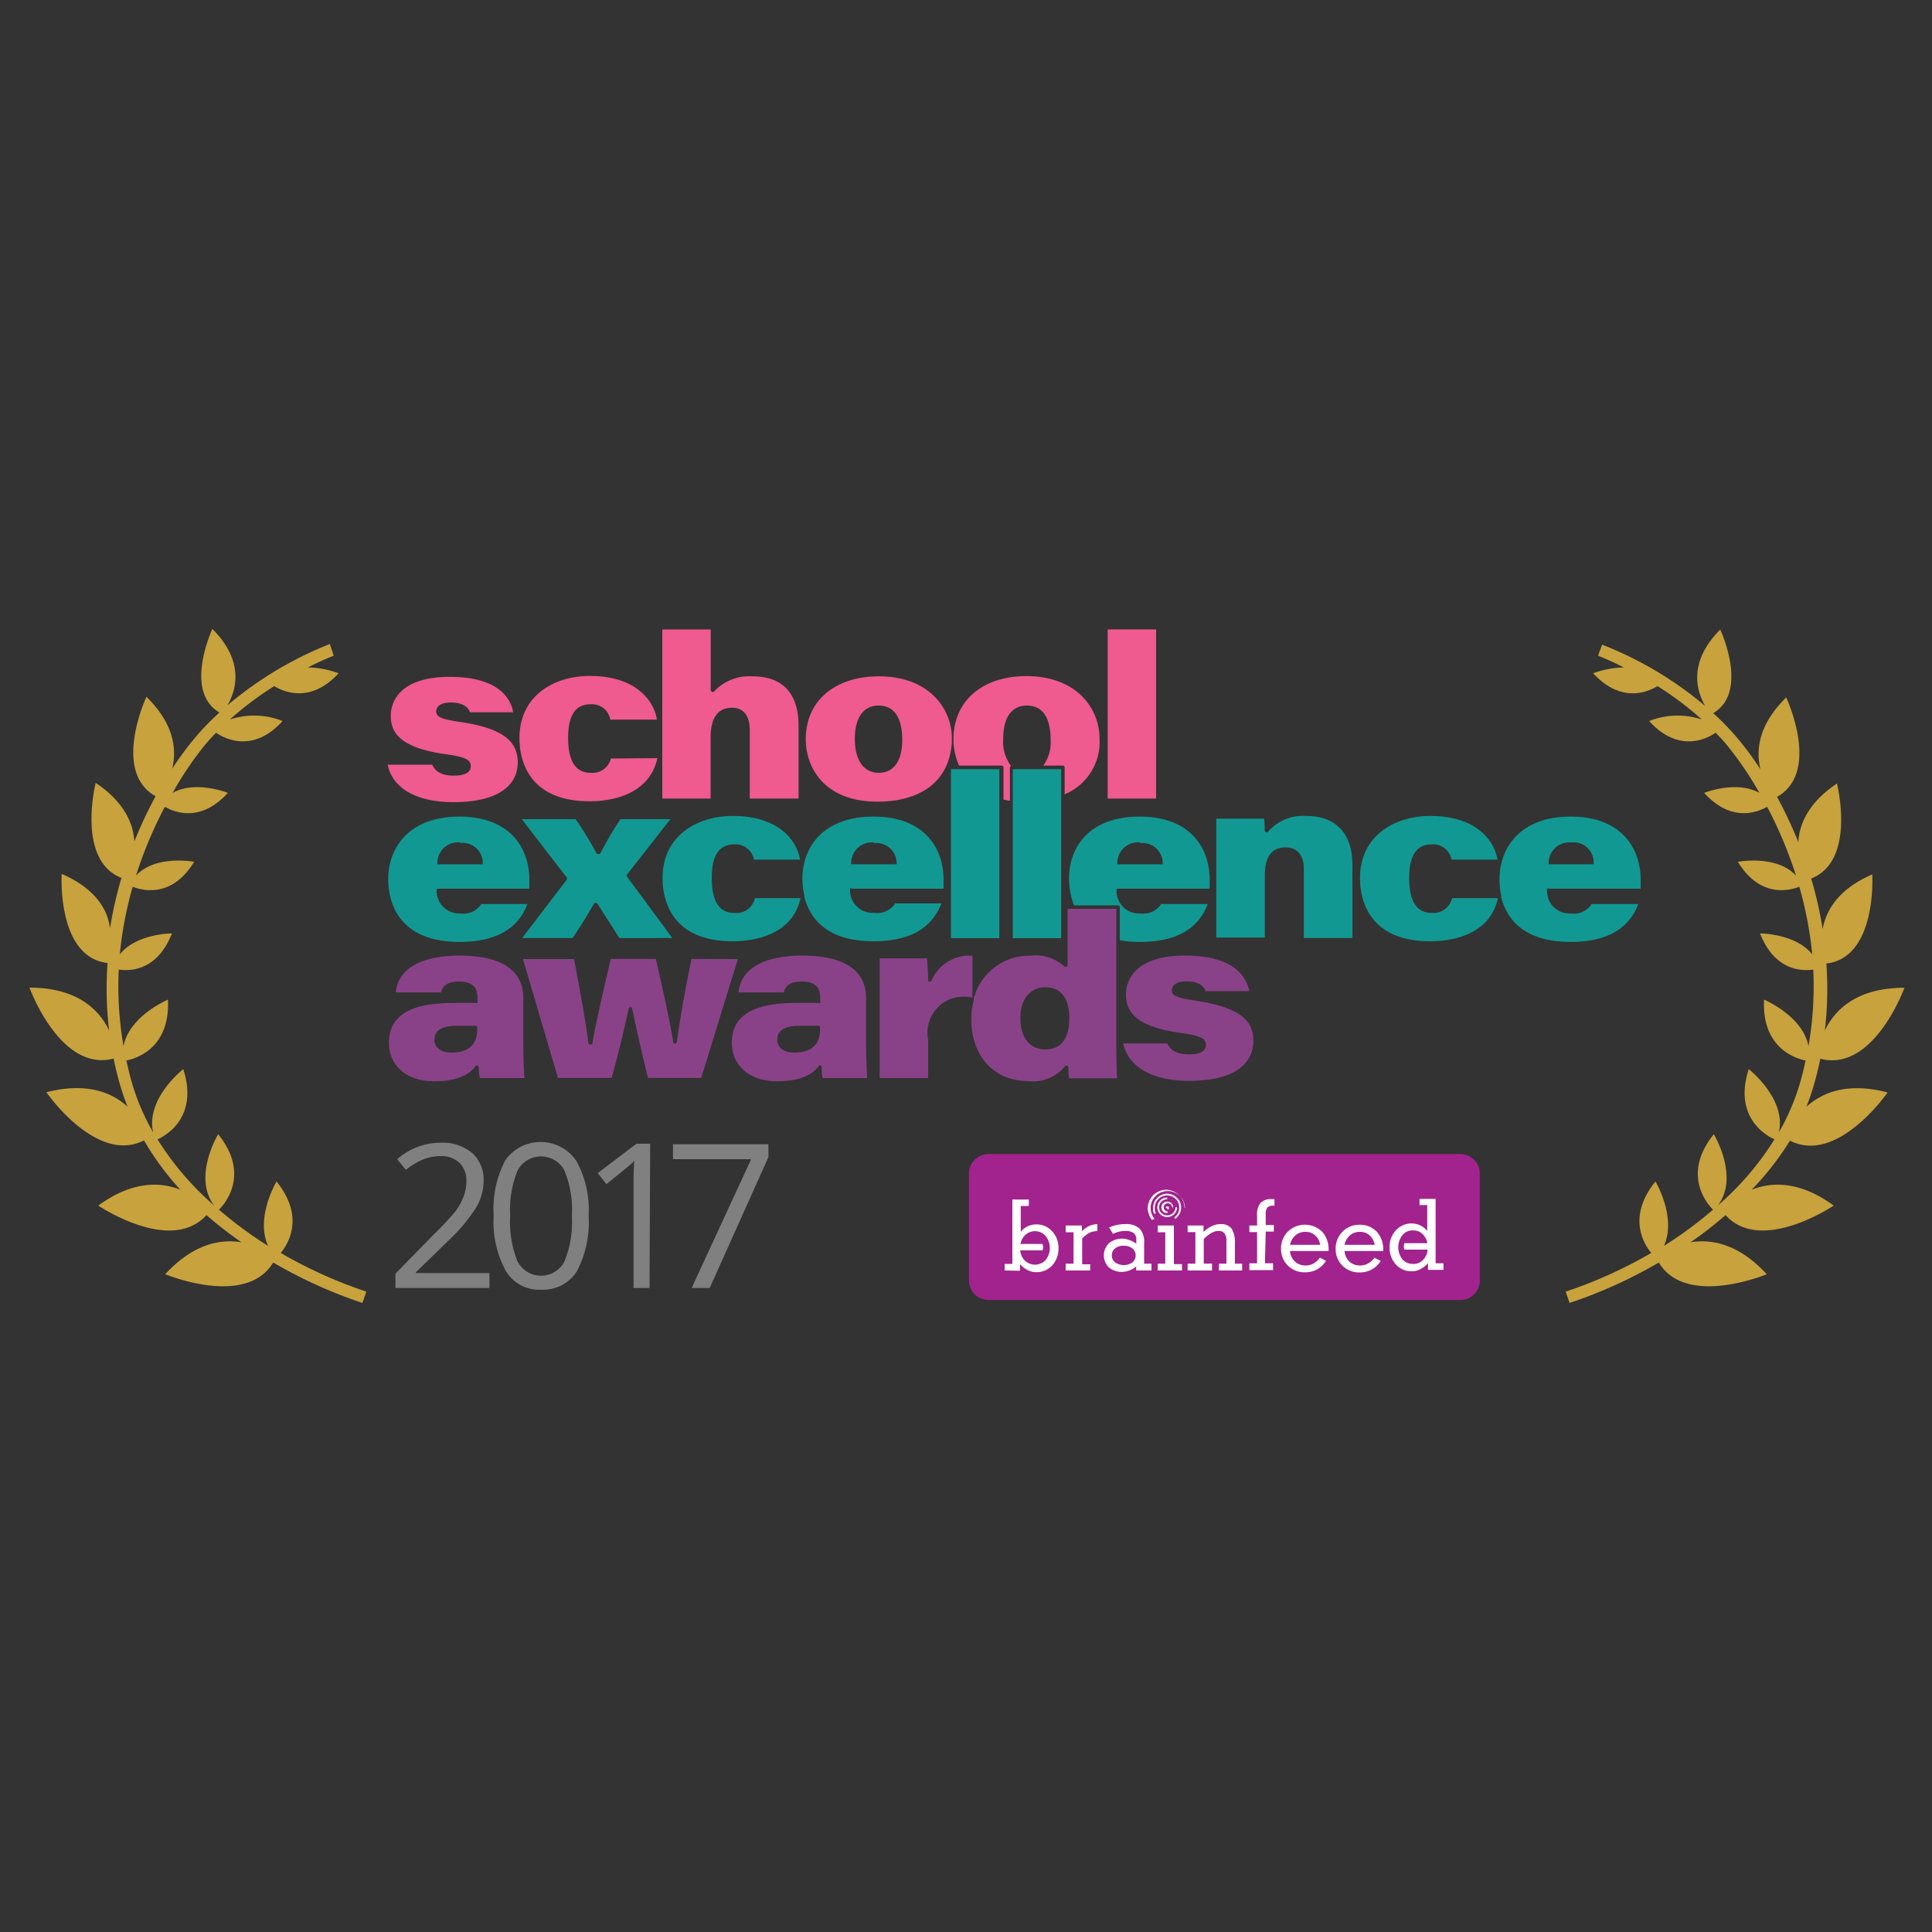 <svg id="Layer_1" data-name="Layer 1" xmlns="http://www.w3.org/2000/svg" viewBox="0 0 150 150"><rect x="0" y="0" width="150" height="150" fill="#333333" stroke="none"/><defs><style>.cls-1{fill:#ef5a8f;}.cls-2{fill:#119892;}.cls-3{fill:#894288;}.cls-4{fill:#231f20;}.cls-5{fill:#a2238d;}.cls-6{fill:#fff;}.cls-7{fill:gray;}.cls-8{fill:#c7a23d;}</style></defs><path class="cls-1" d="M40.12,58.53v0c-.22-1-1.12-2-4.35-2.47-1.5-.22-1.9-.4-1.9-.82s.38-.7,1.13-.7,1.31.25,1.49.76h3.35c-.15-.94-1-2.75-4.91-2.75-4.26,0-4.59,2.31-4.59,3,0,1.18.5,2.47,4.21,3,1.43.2,2,.37,2,.94,0,.34-.23.73-1.32.73s-1.49-.44-1.67-.85H30.1c.36,1.83,2.25,2.91,5.1,2.91,3.2,0,5-1.11,5-3.12A2.88,2.88,0,0,0,40.12,58.53Z"/><path class="cls-2" d="M34,69h7.1v-.71c0-2.36-1.43-4.89-5.43-4.89s-5.53,2.51-5.53,4.85c0,1.47.54,4.88,5.55,4.88,2.79,0,4.52-1,5.26-2.94H37.37a1.65,1.65,0,0,1-1.61.73,1.75,1.75,0,0,1-1.86-1.78A.14.14,0,0,1,34,69Zm1.71-3.54A1.55,1.55,0,0,1,37.48,67a.13.13,0,0,1,0,.1.18.18,0,0,1-.1,0H34.06a.18.18,0,0,1-.1,0,.13.13,0,0,1,0-.1A1.6,1.6,0,0,1,35.75,65.41Z"/><path class="cls-3" d="M40.63,80.83v-3.2c0-.85,0-3.44-5-3.44-1.41,0-4.65.28-4.9,2.86h3.51c.11-.43.39-.84,1.39-.84s1.44.4,1.44,1.25v.31a.12.12,0,0,1,0,.1.13.13,0,0,1-.1,0H35.2c-3.38,0-5,1-5,3.08,0,1.79,1.37,3,3.5,3,1.57,0,2.65-.39,3.22-1.17a.13.13,0,0,1,.15-.05.14.14,0,0,1,.1.12s0,.11,0,.17.05.49.08.68h3.47C40.67,83.23,40.63,82,40.63,80.83Zm-3.58-.93c0,1.21-.67,1.82-2,1.82-1,0-1.32-.52-1.32-1q0-1.08,1.74-1.08c.77,0,1.27,0,1.45,0a.13.13,0,0,1,.13.14Z"/><path class="cls-1" d="M47.43,58.89A1.47,1.47,0,0,1,45.85,60c-1.16,0-1.74-.91-1.74-2.71s.59-2.61,1.75-2.61a1.43,1.43,0,0,1,1.52,1.19H51c-.17-1.26-1.43-3.39-5.21-3.39-2.72,0-5.46,1.49-5.46,4.83,0,1.47.53,4.9,5.45,4.9,1.37,0,4.6-.33,5.26-3.35Z"/><path class="cls-1" d="M58.42,52.51a3.74,3.74,0,0,0-3,1.2.14.14,0,0,1-.15,0,.14.14,0,0,1-.09-.13V48.87H51.42V62h3.75V57.3c0-1.56.56-2.35,1.66-2.35s1.38.91,1.38,1.71V62H62V56.35C62,53.83,60.76,52.51,58.42,52.51Z"/><path class="cls-1" d="M73.9,57.12a6,6,0,0,0-.07-.61c-.38-2.06-2.17-4-5.59-4s-5.68,1.91-5.68,4.87c0,2.24,1.46,4.86,5.56,4.86,3.24,0,5.31-1.46,5.71-4a4.48,4.48,0,0,0,.07-.64c0-.09,0-.19,0-.29S73.9,57.2,73.9,57.12ZM68.23,60c-1.19,0-1.86-1-1.86-2.63s.65-2.59,1.84-2.59c1.52,0,1.84,1.45,1.84,2.66C70.05,59.07,69.4,60,68.23,60Z"/><path class="cls-1" d="M85.37,57.36a4.4,4.4,0,0,1-2.71,4.31V59.58a.14.14,0,0,0-.14-.14H81a3.06,3.06,0,0,0,.57-2c0-1.21-.32-2.66-1.84-2.66-1.19,0-1.84.92-1.84,2.59a3.08,3.08,0,0,0,.61,2.1.14.14,0,0,0-.09.13v2.57a4,4,0,0,1-.5-.09V59.58a.14.14,0,0,0-.14-.14H74.46a4.76,4.76,0,0,1-.35-1.15,4.66,4.66,0,0,1-.08-.64v-.56a5.79,5.79,0,0,1,.07-.6c.41-2.45,2.52-4,5.61-4C83.6,52.51,85.37,55,85.37,57.36Z"/><path class="cls-1" d="M86,48.87V62h3.76V48.87Z"/><path class="cls-2" d="M48.68,68.06a.12.12,0,0,1,0-.16l3.37-4.3H48.17a26.87,26.87,0,0,0-1.55,2.64.15.15,0,0,1-.12.07h-.06a.16.16,0,0,1-.13-.07,27.08,27.08,0,0,0-1.62-2.64H40.51L44,68.13a.17.17,0,0,1,0,.17l-3.46,4.53h3.92c.78-1.17,1.36-2.14,1.65-2.66a.14.14,0,0,1,.12-.07h.05a.14.14,0,0,1,.11.07l.83,1.3.87,1.36H52.2Z"/><path class="cls-2" d="M58.61,69.73A1.47,1.47,0,0,1,57,70.88c-1.16,0-1.74-.92-1.74-2.71s.59-2.61,1.75-2.61a1.43,1.43,0,0,1,1.52,1.18h3.58c-.17-1.25-1.43-3.39-5.21-3.39-2.72,0-5.46,1.49-5.46,4.83,0,1.47.53,4.9,5.45,4.9,1.37,0,4.6-.33,5.26-3.35Z"/><path class="cls-2" d="M66.16,69h7.1c0-.23,0-.58,0-.71,0-2.36-1.43-4.89-5.43-4.89S62.3,65.86,62.3,68.2a5.51,5.51,0,0,0,.15,1.3l0,.13c.4,1.57,1.65,3.45,5.37,3.45,2.8,0,4.52-1,5.27-2.94H69.5a1.66,1.66,0,0,1-1.62.73A1.74,1.74,0,0,1,66,69.09a.13.13,0,0,1,0-.1A.11.11,0,0,1,66.16,69Zm1.71-3.54A1.56,1.56,0,0,1,69.61,67a.14.14,0,0,1,0,.1.15.15,0,0,1-.1,0H66.19a.15.15,0,0,1-.1,0,.14.14,0,0,1,0-.1A1.6,1.6,0,0,1,67.87,65.41Z"/><rect class="cls-2" x="73.83" y="59.72" width="3.76" height="13.12"/><rect class="cls-2" x="78.63" y="59.72" width="3.76" height="13.12"/><path class="cls-2" d="M86.82,69h7.1v-.71c0-2.36-1.42-4.89-5.43-4.89S83,65.86,83,68.2a5.59,5.59,0,0,0,.39,2.09H86.8a.13.13,0,0,1,.14.13V73a8.37,8.37,0,0,0,1.57.13c2.79,0,4.52-1,5.26-2.94H90.15a1.65,1.65,0,0,1-1.61.73,1.74,1.74,0,0,1-1.85-1.78.12.12,0,0,1,0-.1A.13.13,0,0,1,86.82,69Zm1.71-3.54A1.56,1.56,0,0,1,90.27,67a.21.21,0,0,1,0,.1.18.18,0,0,1-.1,0H86.84a.15.15,0,0,1-.09,0,.14.14,0,0,1,0-.1A1.6,1.6,0,0,1,88.53,65.41Z"/><path class="cls-2" d="M101.43,63.35a3.59,3.59,0,0,0-3,1.25.12.12,0,0,1-.14,0,.12.12,0,0,1-.1-.12v-.09c0-.24,0-.59-.06-.83h-3.7c0,.63,0,1.57,0,2.34v6.89H98.2V68c0-1.48.53-2.21,1.61-2.21.92,0,1.42.61,1.42,1.7v5.34H105V67.11C105,64.72,103.71,63.35,101.43,63.35Z"/><path class="cls-2" d="M112.74,69.73a1.49,1.49,0,0,1-1.59,1.15c-1.16,0-1.74-.92-1.74-2.71s.59-2.61,1.76-2.61a1.44,1.44,0,0,1,1.52,1.18h3.57c-.17-1.25-1.43-3.39-5.21-3.39-2.72,0-5.46,1.49-5.46,4.83,0,1.47.53,4.9,5.46,4.9,1.37,0,4.59-.33,5.25-3.35Z"/><path class="cls-2" d="M120.29,69h7.09c0-.23,0-.58,0-.71,0-2.36-1.43-4.89-5.43-4.89s-5.53,2.51-5.53,4.85a6.16,6.16,0,0,0,.14,1.31l0,.12c.4,1.57,1.65,3.45,5.38,3.45,2.79,0,4.52-1,5.26-2.94h-3.62a1.65,1.65,0,0,1-1.61.73,1.75,1.75,0,0,1-1.86-1.78.13.13,0,0,1,0-.1A.12.12,0,0,1,120.29,69ZM122,65.41A1.55,1.55,0,0,1,123.73,67a.19.19,0,0,1,0,.1.21.21,0,0,1-.1,0h-3.29a.18.18,0,0,1-.1,0,.13.13,0,0,1,0-.1A1.6,1.6,0,0,1,122,65.41Z"/><path class="cls-3" d="M53.69,74.45c-.83,4-1,5.61-1.15,6.46a.14.14,0,0,1-.14.12h0a.14.14,0,0,1-.13-.12c-.16-1-.38-2.22-1.35-6.46H47.42c-.74,3.14-1.06,4.66-1.29,5.77L46,81a.13.13,0,0,1-.13.1h-.05a.14.14,0,0,1-.14-.12c-.12-1-.32-2.33-1.11-6.52H40.6l2.72,9.23h4.17c.6-2.21,1.08-4.23,1.32-5.39a.14.14,0,0,1,.14-.11h0a.13.13,0,0,1,.13.1l.07.34c.24,1.14.52,2.44,1.16,5.06h4.13l2.85-9.23Z"/><path class="cls-3" d="M67.24,80.83v-3.2c0-.85,0-3.44-5-3.44-1.41,0-4.65.28-4.9,2.86h3.51c.11-.43.39-.84,1.39-.84s1.44.4,1.44,1.25v.31a.15.15,0,0,1,0,.1.13.13,0,0,1-.1,0H61.82c-3.38,0-5,1-5,3.08,0,1.79,1.38,3,3.51,3,1.57,0,2.65-.39,3.22-1.17a.13.13,0,0,1,.15-.05.14.14,0,0,1,.1.12s0,.11,0,.18,0,.48.08.67h3.46C67.29,83.23,67.24,82,67.24,80.83Zm-3.57-.93c0,1.21-.67,1.82-2,1.82-1,0-1.32-.52-1.32-1q0-1.08,1.74-1.08c.77,0,1.27,0,1.45,0a.13.13,0,0,1,.13.14Z"/><path class="cls-3" d="M75.5,74.2v3.23h-.17a2.79,2.79,0,0,0-3.27,3.27v3H68.3V77c0-.86,0-1.83,0-2.59h3.66a15.9,15.9,0,0,1,.1,1.67.12.12,0,0,0,.1.13.14.14,0,0,0,.16-.07A3.2,3.2,0,0,1,75.5,74.2Z"/><path class="cls-3" d="M86.67,80.88V70.56H82.89v4.37a.13.13,0,0,1-.08.12.13.13,0,0,1-.15,0A3.33,3.33,0,0,0,80,74.2a4.46,4.46,0,0,0-4.26,2.88c0,.12-.1.25-.14.37l0,.11a.74.74,0,0,0,0,.14,5.21,5.21,0,0,0-.19,1.41c0,2.88,1.76,4.82,4.38,4.82a3.17,3.17,0,0,0,2.92-1.18.12.12,0,0,1,.14,0,.15.15,0,0,1,.1.12c0,.24,0,.58.07.85h3.71C86.67,82.73,86.67,81.42,86.67,80.88Zm-5.53.6c-1.18,0-1.92-.93-1.92-2.42s.76-2.41,1.93-2.41,1.87.78,1.87,2.4S82.35,81.48,81.14,81.48Z"/><path class="cls-3" d="M86.92,80.91a.59.59,0,0,0,0,.14v-.24A.11.11,0,0,0,86.92,80.91Z"/><path class="cls-3" d="M92.88,77.7c-1.49-.22-1.9-.39-1.9-.81s.38-.7,1.14-.7,1.3.25,1.48.76H97C96.8,76,96,74.19,92,74.19c-4.25,0-4.58,2.31-4.58,3,0,1.19.5,2.48,4.21,3,1.42.2,2,.37,2,.94,0,.33-.23.73-1.32.73s-1.5-.44-1.68-.85H87.21c.37,1.82,2.26,2.91,5.1,2.91,3.21,0,5-1.11,5-3.13C97.29,79.54,96.75,78.28,92.88,77.7Z"/><path class="cls-4" d="M86.92,80.91a.59.59,0,0,0,0,.14v-.24A.11.11,0,0,0,86.92,80.91Z"/><path class="cls-5" d="M76.78,89.6a1.52,1.52,0,0,0-1.55,1.55v8.23a1.52,1.52,0,0,0,1.55,1.55h36.57a1.51,1.51,0,0,0,1.54-1.55V91.15a1.52,1.52,0,0,0-1.54-1.55Z"/><path class="cls-6" d="M78,98.64v-.51h.6v-5h1.28v.5h-.63v2a1.72,1.72,0,0,1,.56-.43,1.64,1.64,0,0,1,1.87.39,1.85,1.85,0,0,1,.5,1.32,1.92,1.92,0,0,1-.49,1.34,1.62,1.62,0,0,1-1.23.52,1.45,1.45,0,0,1-.68-.16,2,2,0,0,1-.59-.47v.52Zm1.21-1.56a1.28,1.28,0,0,0,.32.75,1.13,1.13,0,0,0,1.65,0,1.49,1.49,0,0,0,0-1.87,1.1,1.1,0,0,0-1.65,0,1.25,1.25,0,0,0-.3.62h1.71a.71.71,0,0,1,0,.5Zm19,1h.63v.53H97v-.53h.6V95.66H97v-.51h.6v-.76a1.42,1.42,0,0,1,.27-1,1.15,1.15,0,0,1,.88-.29h.2v.51h-.1a.59.59,0,0,0-.46.15.87.87,0,0,0-.12.54v.81h.63v.51h-.63Zm12-5h1.25v5h.61v.51h-1.2v-.52a2,2,0,0,1-.6.47,1.4,1.4,0,0,1-.66.16,1.59,1.59,0,0,1-1.23-.52,1.88,1.88,0,0,1-.49-1.34,1.84,1.84,0,0,1,.49-1.32,1.61,1.61,0,0,1,1.23-.53,1.5,1.5,0,0,1,.64.14,1.72,1.72,0,0,1,.56.43v-2h-.6Zm-1.17,3.44h1.78a1.23,1.23,0,0,0-.29-.62,1,1,0,0,0-.82-.37,1,1,0,0,0-.83.37,1.53,1.53,0,0,0,0,1.87,1.07,1.07,0,0,0,.83.36,1,1,0,0,0,.82-.36,1.27,1.27,0,0,0,.31-.75h-1.8a.71.71,0,0,1,0-.5M84.64,98.64h-1.9v-.53h.61V95.67h-.61v-.52H84v.44a1.93,1.93,0,0,1,.56-.4,1.72,1.72,0,0,1,.64-.15v.54a1.52,1.52,0,0,0-.63.14,2.17,2.17,0,0,0-.55.44v2h.63Zm1.47-3.33a2.42,2.42,0,0,1,.59-.2,2.81,2.81,0,0,1,.65-.07,1.55,1.55,0,0,1,1.12.34,1.47,1.47,0,0,1,.36,1.1v1.63h.57v.53H88.21v-.31a1.79,1.79,0,0,1-.53.31,1.71,1.71,0,0,1-.59.11,1.57,1.57,0,0,1-1-.35,1.32,1.32,0,0,1,0-1.87,1.6,1.6,0,0,1,1.57-.26,2.14,2.14,0,0,1,.56.29v-.34a.58.58,0,0,0-.21-.49,1.06,1.06,0,0,0-.65-.16,2,2,0,0,0-.49.06,1.74,1.74,0,0,0-.45.17Zm1.13,1.41a1,1,0,0,0-.67.21.67.67,0,0,0-.25.54.65.65,0,0,0,.26.54,1.17,1.17,0,0,0,1.34,0,.66.66,0,0,0,.25-.54.65.65,0,0,0-.25-.54,1,1,0,0,0-.68-.21m4.53,1.92H89.89v-.53h.58V95.67h-.58v-.52h1.25v3h.63Zm2.33,0H92.21v-.53h.6V95.66h-.6v-.51h1.23v.5a2.52,2.52,0,0,1,.65-.46,1.57,1.57,0,0,1,.68-.15,1,1,0,0,1,.85.35,2,2,0,0,1,.26,1.13v1.59h.56v.53h-1.8v-.53h.58V96.33a.88.88,0,0,0-.15-.57.54.54,0,0,0-.46-.19,1.11,1.11,0,0,0-.56.16,2.64,2.64,0,0,0-.59.47v1.91h.64Zm8.37-1,.48.25a2,2,0,0,1-.7.67,1.88,1.88,0,0,1-.93.22,1.81,1.81,0,0,1-1.33-.52,1.79,1.79,0,0,1-.53-1.31,1.82,1.82,0,0,1,.53-1.33,1.91,1.91,0,0,1,2.65,0,2,2,0,0,1,.51,1.43v.08h-3a1.3,1.3,0,0,0,.39.82,1.18,1.18,0,0,0,.83.3,1.23,1.23,0,0,0,.61-.15,1.61,1.61,0,0,0,.5-.45m-2.32-1h2.34a1.25,1.25,0,0,0-.4-.74,1.08,1.08,0,0,0-.75-.27,1.15,1.15,0,0,0-.77.27,1.27,1.27,0,0,0-.42.74m6.55,1,.49.25a2,2,0,0,1-.71.67,1.88,1.88,0,0,1-.93.22,1.81,1.81,0,0,1-1.33-.52,1.79,1.79,0,0,1-.53-1.31,1.82,1.82,0,0,1,.53-1.33,1.8,1.8,0,0,1,1.32-.54,1.75,1.75,0,0,1,1.33.53,2,2,0,0,1,.51,1.43v.08h-3a1.24,1.24,0,0,0,.38.82,1.18,1.18,0,0,0,.83.3,1.23,1.23,0,0,0,.61-.15,1.51,1.51,0,0,0,.5-.45m-2.32-1h2.34a1.25,1.25,0,0,0-.4-.74,1.08,1.08,0,0,0-.75-.27,1.15,1.15,0,0,0-.77.27,1.32,1.32,0,0,0-.42.74M90.62,93.79h0a.08.08,0,0,0,0,0,.05.05,0,0,0,0,0l0,0,0,0h0s0,0,0,0h-.09a.15.15,0,0,1,0-.11h0a.18.18,0,0,1,.1,0,.21.21,0,0,1,.11,0h0a.21.21,0,0,1,0,.11.18.18,0,0,1,0,.1h0a.15.15,0,0,1-.11,0Zm0,.4a.46.46,0,0,1-.32-.13h0a.48.48,0,0,1-.13-.32.44.44,0,0,1,.13-.32h0a.46.46,0,0,1,.32-.13.49.49,0,0,1,.33.13.44.44,0,0,1,.13.32H91a.33.33,0,0,0-.1-.23.34.34,0,0,0-.46,0h0a.32.32,0,0,0-.09.23.28.28,0,0,0,.09.22h0a.33.33,0,0,0,.23.1Zm0-1.08a.63.63,0,0,0-.44.18.62.62,0,0,0-.19.45.6.6,0,0,0,.19.44.64.64,0,0,0,.89,0,.64.64,0,0,0,.19-.44h.13a.74.74,0,0,1-.23.53.77.77,0,0,1-1.08,0,.77.77,0,0,1-.22-.53.75.75,0,0,1,.76-.76Zm-1,1.14a1.17,1.17,0,0,1-.09-.24,1.09,1.09,0,0,1,0-.26,1.09,1.09,0,0,1,1.08-1.07,1.08,1.08,0,0,1,.77.32,1,1,0,0,1,.32.75,1,1,0,0,1-.12.49,1.06,1.06,0,0,1-.34.39l-.07-.11a1.05,1.05,0,0,0,.29-.34.88.88,0,0,0,.1-.43.92.92,0,0,0-.27-.66,1,1,0,0,0-.68-.28,1,1,0,0,0-.67.28.93.93,0,0,0-.28.66.85.85,0,0,0,0,.23,1.8,1.8,0,0,0,.08.21Zm-.18.46a1.4,1.4,0,0,1-.24-.43,1.33,1.33,0,0,1-.09-.49,1.49,1.49,0,0,1,.43-1,1.5,1.5,0,0,1,1-.42,1.47,1.47,0,0,1,1,.42,1.44,1.44,0,0,1,.43,1H92a1.28,1.28,0,0,0-.4-.93,1.32,1.32,0,0,0-.94-.39,1.34,1.34,0,0,0-.94.39,1.29,1.29,0,0,0-.31,1.37,1.41,1.41,0,0,0,.22.4Z"/><path class="cls-7" d="M38,100H30.7V98.89l2.93-3A23.54,23.54,0,0,0,35.4,94,5,5,0,0,0,36,92.88a3.31,3.31,0,0,0,.21-1.19,1.88,1.88,0,0,0-.54-1.41,2.06,2.06,0,0,0-1.5-.52A3.8,3.8,0,0,0,32.9,90a5.17,5.17,0,0,0-1.39.83L30.84,90a5.12,5.12,0,0,1,3.35-1.28,3.6,3.6,0,0,1,2.47.8,2.79,2.79,0,0,1,.89,2.16,4.15,4.15,0,0,1-.6,2.1,13.4,13.4,0,0,1-2.22,2.62l-2.44,2.38v.06H38Z"/><path class="cls-7" d="M45.7,94.39a8.18,8.18,0,0,1-.91,4.31A3.09,3.09,0,0,1,42,100.13a3,3,0,0,1-2.73-1.46,7.92,7.92,0,0,1-.94-4.28,8.08,8.08,0,0,1,.91-4.32,3.36,3.36,0,0,1,5.51.06A7.91,7.91,0,0,1,45.7,94.39Zm-6.09,0a8.18,8.18,0,0,0,.57,3.54,2.05,2.05,0,0,0,3.65,0,8.22,8.22,0,0,0,.57-3.53,8.09,8.09,0,0,0-.57-3.51,2.06,2.06,0,0,0-3.65,0A8.1,8.1,0,0,0,39.61,94.39Z"/><path class="cls-7" d="M50.43,100H49.19V92c0-.66,0-1.29.06-1.88a4,4,0,0,1-.36.34c-.13.12-.73.61-1.81,1.48l-.67-.86,3-2.28h1.07Z"/><path class="cls-7" d="M53.7,100l4.62-10H52.25V88.84h7.41v1L55.1,100Z"/><path class="cls-8" d="M28.44,100.28a35.48,35.48,0,0,1-6.64-3c.64-.79,1.84-2.86-.33-5.55,0,0-1.66,2.78-.66,5A32.22,32.22,0,0,1,17,93.92c.37-.37,2.5-2.68-.06-5.86,0,0-2,3.3-.32,5.53a22.79,22.79,0,0,1-4.39-5.13c.62-.28,3.21-1.7,2-5.45,0,0-2.94,2.28-2.34,4.91a17.8,17.8,0,0,1-1.69-4c-.15-.53-.27-1.06-.39-1.58.83-.17,3.41-1,3.23-4.73,0,0-3,1.26-3.45,3.61a27,27,0,0,1-.37-5.94c.93.13,3,.07,4.13-2.81,0,0-2.76,0-4.05,1.63a29.29,29.29,0,0,1,1-5.25c.75.29,3.05.9,4.77-1.94,0,0-3-.57-4.51,1.07a32.28,32.28,0,0,1,2.24-5.34c.81.46,2.81,1.21,4.89-1.08,0,0-2.49-1-4.29,0A26.63,26.63,0,0,1,15.78,58c.31-.39.65-.76,1-1.11.51.36,2.79,1.71,5.16-.91a6,6,0,0,0-4.09-.12,25.38,25.38,0,0,1,3.44-2.59c.74.45,2.82,1.37,5-1a7.41,7.41,0,0,0-2.38-.45,21.6,21.6,0,0,1,2-.91L25.61,50a28.53,28.53,0,0,0-7.95,4.76c.63-1.08,1.4-3.36-1.17-5.93,0,0-2.27,4.84.55,6.49a19.48,19.48,0,0,0-2,2.08,24.9,24.9,0,0,0-1.67,2.28c.35-1.43.2-3.42-2-5.58,0,0-2.72,5.79.71,7.72a33.55,33.55,0,0,0-1.65,3.51c-.08-1.39-.77-3.05-3-4.55,0,0-1.52,6,2,7.38a30.64,30.64,0,0,0-.89,3.92C8.38,70.67,7.45,69,4.79,67.85c0,0-.4,6.45,3.56,6.92A27.55,27.55,0,0,0,8.47,80c-.73-1.53-2.39-3.32-6.18-3.32,0,0,2.38,6.59,6.53,5.51.14.67.3,1.35.49,2s.37,1.17.59,1.73C8.72,84.83,6.75,84,3.6,84.8c0,0,3.88,5.63,7.58,3.74A22,22,0,0,0,14,92.37c-1.5-.6-3.68-.73-6.37,1.23,0,0,5.63,3.81,8.4.74a28.87,28.87,0,0,0,2.72,2.11c-1.59-.26-3.71.08-5.92,2.48,0,0,6.27,2.62,8.38-.91a36.5,36.5,0,0,0,6.93,3.14Z"/><path class="cls-8" d="M121.56,100.28a35.48,35.48,0,0,0,6.64-3c-.64-.79-1.84-2.86.33-5.55,0,0,1.66,2.78.66,5A32.22,32.22,0,0,0,133,93.92c-.37-.37-2.5-2.68.06-5.86,0,0,2,3.3.32,5.53a22.79,22.79,0,0,0,4.39-5.13c-.62-.28-3.21-1.7-2-5.45,0,0,2.94,2.28,2.34,4.91a17.8,17.8,0,0,0,1.69-4c.15-.53.27-1.06.39-1.58-.83-.17-3.41-1-3.23-4.73,0,0,3,1.26,3.45,3.61a27,27,0,0,0,.37-5.94c-.93.13-3,.07-4.13-2.81,0,0,2.76,0,4.05,1.63a29.29,29.29,0,0,0-1-5.25c-.75.29-3.05.9-4.77-1.94,0,0,3-.57,4.51,1.07a32.28,32.28,0,0,0-2.24-5.34c-.81.46-2.81,1.21-4.89-1.08,0,0,2.49-1,4.29,0a26.63,26.63,0,0,0-2.4-3.56c-.31-.39-.65-.76-1-1.11-.51.36-2.79,1.71-5.16-.91a6,6,0,0,1,4.09-.12,25.38,25.38,0,0,0-3.44-2.59c-.74.45-2.82,1.37-5-1a7.41,7.41,0,0,1,2.38-.45,21.6,21.6,0,0,0-2-.91l.32-.86a28.53,28.53,0,0,1,8,4.76c-.63-1.08-1.4-3.36,1.17-5.93,0,0,2.27,4.84-.55,6.49a19.48,19.48,0,0,1,2,2.08,24.9,24.9,0,0,1,1.67,2.28c-.35-1.43-.2-3.42,2-5.58,0,0,2.72,5.79-.71,7.72a33.55,33.55,0,0,1,1.65,3.51c.08-1.39.77-3.05,3-4.55,0,0,1.52,6-2,7.38a30.64,30.64,0,0,1,.89,3.92c.26-1.42,1.19-3.09,3.85-4.24,0,0,.4,6.45-3.56,6.92a27.55,27.55,0,0,1-.12,5.2c.73-1.53,2.39-3.32,6.18-3.32,0,0-2.38,6.59-6.53,5.51-.14.67-.3,1.35-.49,2s-.37,1.17-.59,1.73c1.18-1.08,3.15-1.94,6.3-1.11,0,0-3.88,5.63-7.58,3.74A22,22,0,0,1,136,92.37c1.5-.6,3.68-.73,6.37,1.23,0,0-5.63,3.81-8.4.74a28.87,28.87,0,0,1-2.72,2.11c1.59-.26,3.71.08,5.92,2.48,0,0-6.27,2.62-8.38-.91a36.5,36.5,0,0,1-6.93,3.14Z"/></svg>